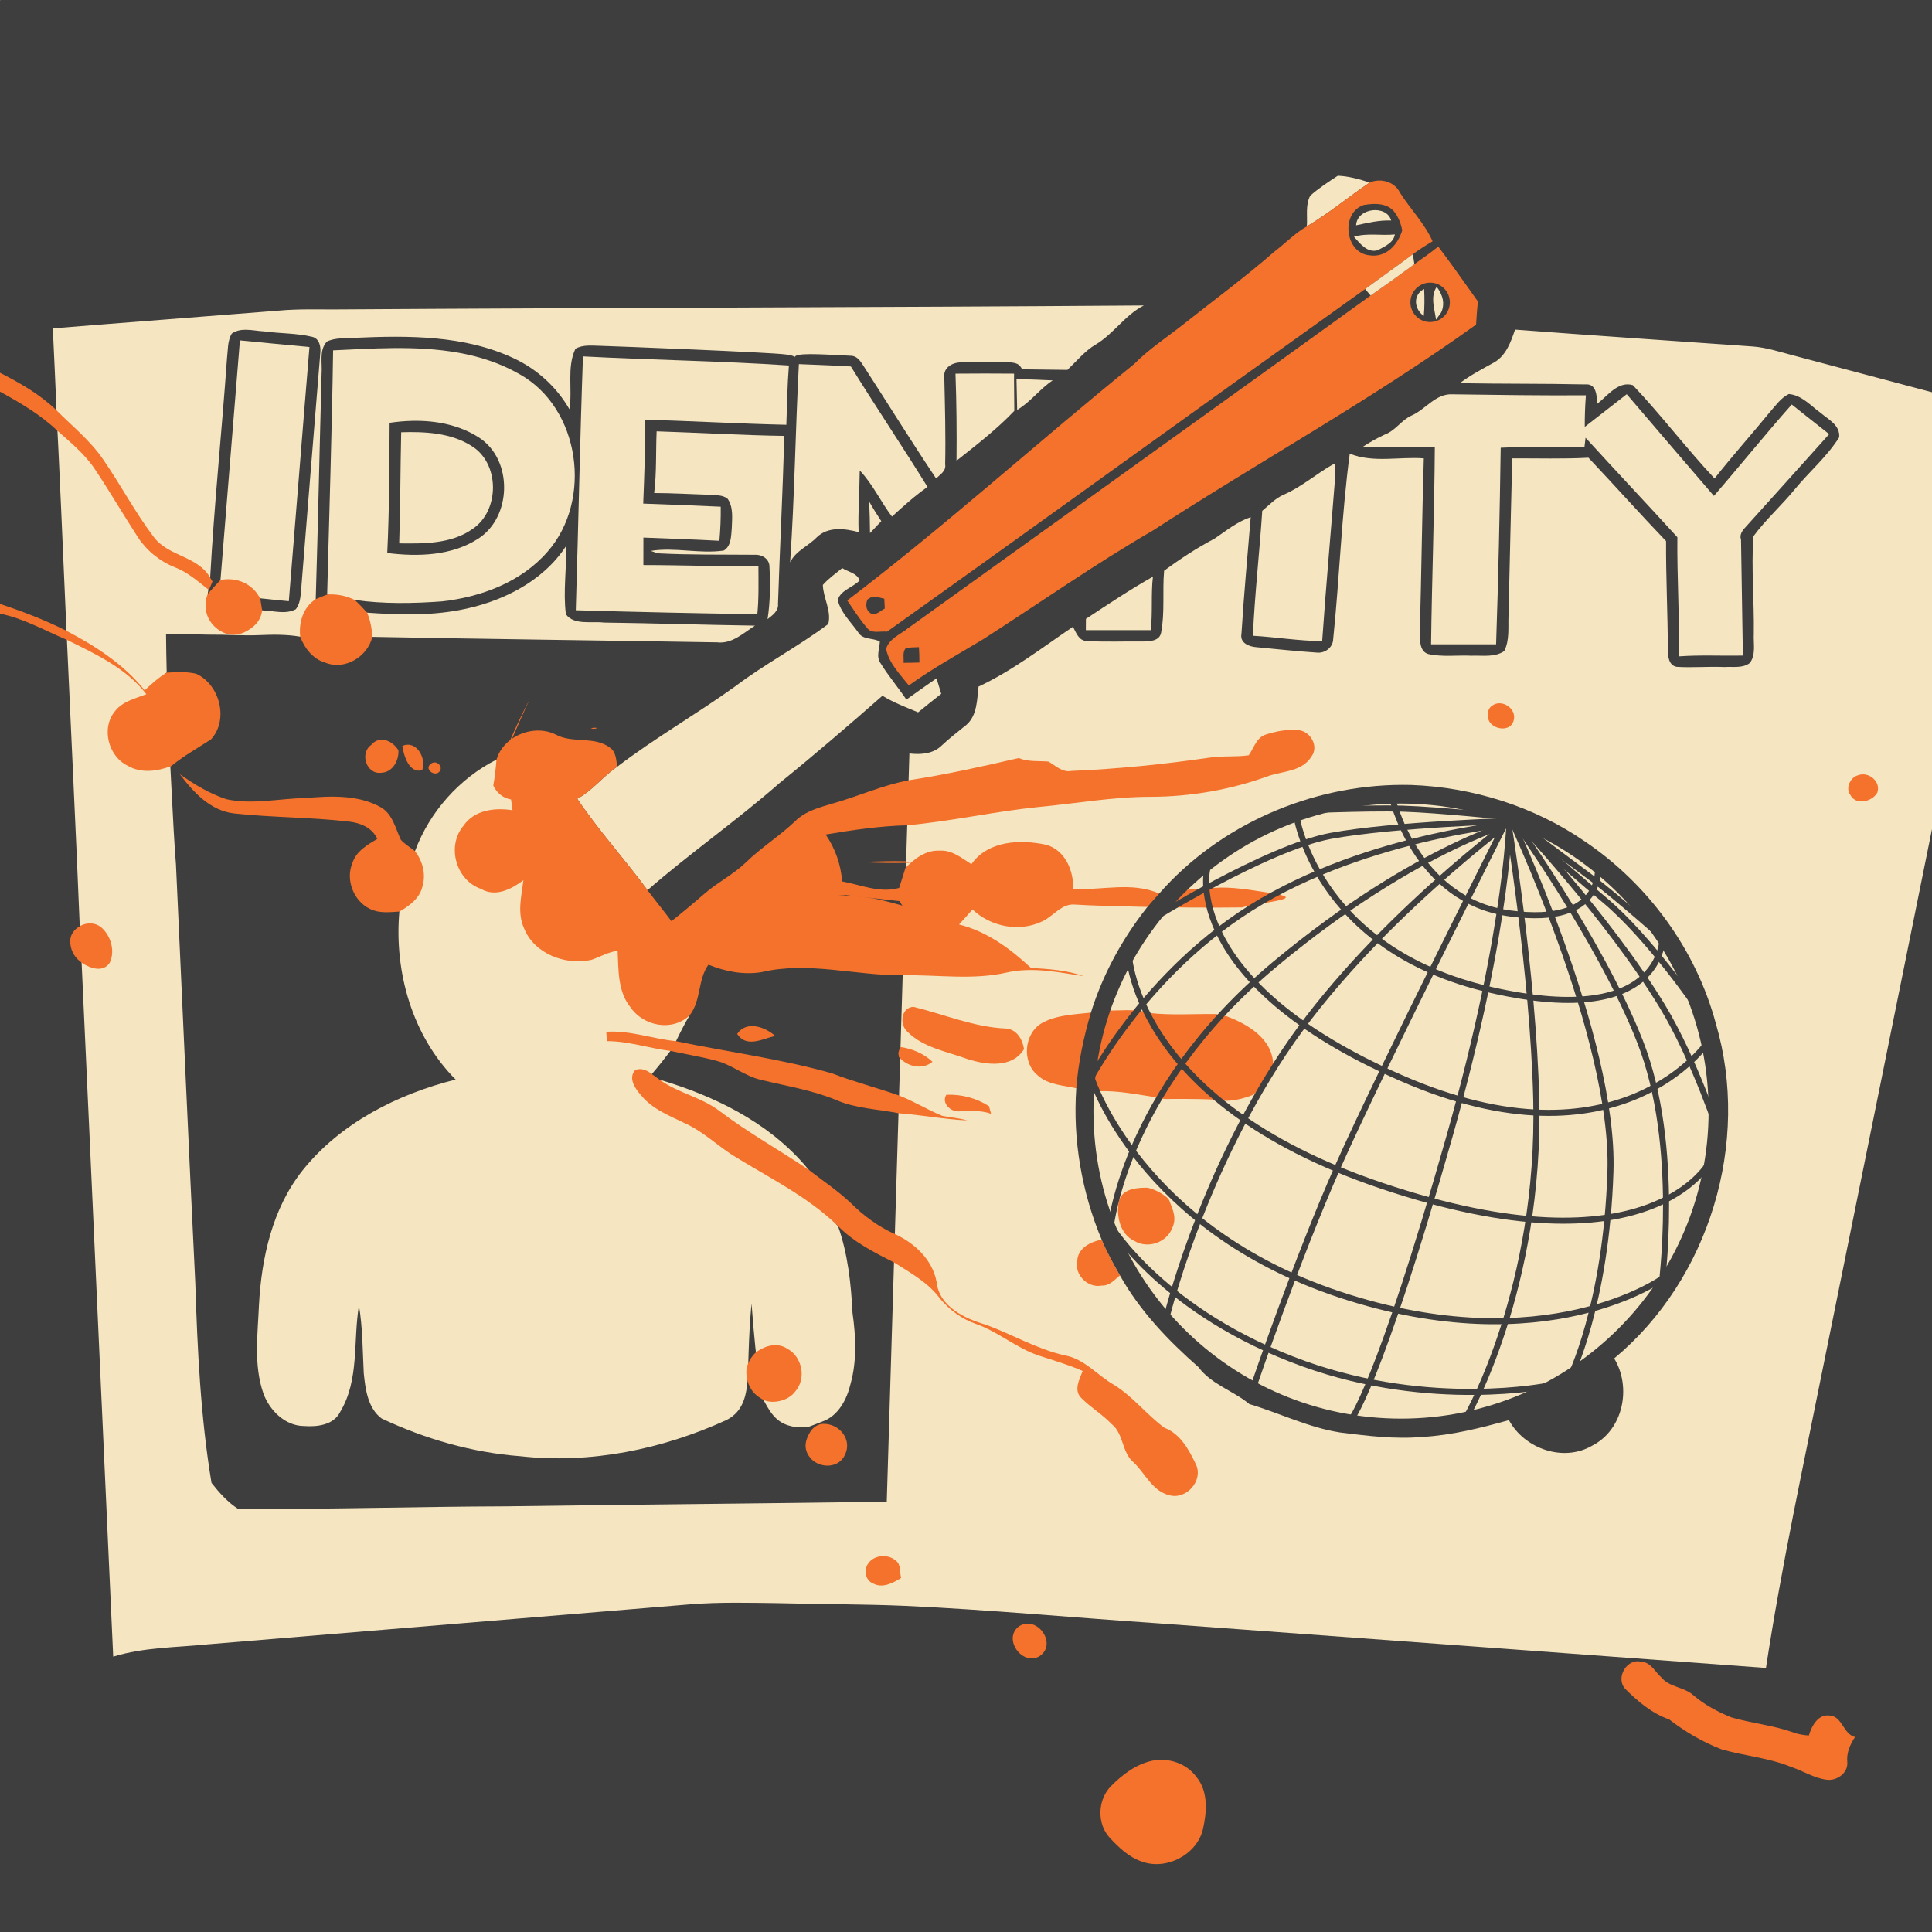 <?xml version="1.0" encoding="UTF-8" standalone="no"?>
<svg
   xmlns:dc="http://purl.org/dc/elements/1.1/"
   xmlns:cc="http://creativecommons.org/ns#"
   xmlns:rdf="http://www.w3.org/1999/02/22-rdf-syntax-ns#"
   xmlns:svg="http://www.w3.org/2000/svg"
   xmlns="http://www.w3.org/2000/svg"
   xmlns:sodipodi="http://sodipodi.sourceforge.net/DTD/sodipodi-0.dtd"
   xmlns:inkscape="http://www.inkscape.org/namespaces/inkscape"
   width="1280"
   height="1280"
   viewBox="0 0 1024 1024"
   version="1.1"
   id="svg2"
   inkscape:version="0.48.1 "
   sodipodi:docname="backstab_disguise_target.svg"
   style="display:inline">
  <defs
     id="defs300" />
  <sodipodi:namedview
     pagecolor="#ffffff"
     bordercolor="#666666"
     borderopacity="1"
     objecttolerance="10"
     gridtolerance="10"
     guidetolerance="10"
     inkscape:pageopacity="0"
     inkscape:pageshadow="2"
     inkscape:window-width="1920"
     inkscape:window-height="1018"
     id="namedview298"
     showgrid="false"
     inkscape:object-paths="false"
     inkscape:snap-page="true"
     fit-margin-top="0"
     fit-margin-left="0"
     fit-margin-right="0"
     fit-margin-bottom="0"
     inkscape:zoom="0.35355339"
     inkscape:cx="411.48353"
     inkscape:cy="320.73565"
     inkscape:window-x="-8"
     inkscape:window-y="-8"
     inkscape:window-maximized="1"
     inkscape:current-layer="layer2"
     inkscape:object-nodes="false"
     inkscape:snap-nodes="true" />
  <g
     inkscape:groupmode="layer"
     id="layer2"
     inkscape:label="Layer"
     style="display:inline"
     transform="translate(0,512)">
    <rect
       style="fill:#3e3e3e;fill-opacity:1;fill-rule:nonzero;stroke:none"
       id="rect4122"
       width="1024"
       height="1024"
       x="0"
       y="-512" />
    <path
       d="m 0,-512 0.14,0 c -0.04,0.08 -0.1,0.22 -0.14,0.3 l 0,-0.3 z"
       id="path4"
       inkscape:connector-curvature="0"
       style="fill:#f5e5c1" />
    <path
       d="m 709.08,-418.86 c 5.68,0.22 11.42,1.82 16.86,3.62 -11.18,7.62 -21.64,16.28 -33.28,23.22 0.4,-5.36 -0.84,-11.42 1.8,-16.26 4.52,-3.98 9.58,-7.3 14.62,-10.58 z"
       id="path8"
       inkscape:connector-curvature="0"
       style="fill:#f5e5c1" />
    <path
       style="fill:#f4722b"
       d="m 730.5,-416.3 c -1.554,0.077 -3.11,0.41 -4.55,1.05 -11.18,7.62 -21.66,16.31 -33.3,23.25 -6.38,3.62 -11.43,9.02 -17.25,13.4 -15.36,13.44 -31.84,25.52 -47.8,38.2 -8.92,7.06 -18.53,13.28 -26.55,21.4 -51.06,41.28 -99.7,85.45 -152,125.25 3.36,4.9 6.54,9.93 10.4,14.45 2.46,3.46 7.16,1.62 10.7,2.1 84.64,-60.3 168.78,-121.26 253.4,-181.6 8.4,-6.18 16.94,-12.19 25.3,-18.45 3.34,-2.48 6.87,-4.73 10.45,-6.85 -4.2,-9.48 -11.76,-17.04 -17.3,-25.8 -2.13,-4.38 -6.839,-6.633 -11.5,-6.4 z m -1.35,12.4 c 3.473,0.077 6.9,0.95 9.35,3.55 2.52,2.94 4.02,6.65 4.7,10.45 -2.26,7.58 -8.57,14.51 -17.15,13.25 -13.3,-0.98 -15.67,-22.83 -3.05,-26.75 1.935,-0.307 4.066,-0.547 6.15,-0.5 z M 462.9,-195.6 c 0.382,-0.036 0.761,-0.024 1.15,0 1.558,0.095 3.17,0.61 4.65,0.95 0.06,1.74 0.15,3.46 0.25,5.2 -2.44,1.14 -4.77,4.12 -7.65,2.4 -2.44,-1.64 -2.5,-4.6 -1.6,-7.1 0.953,-0.915 2.055,-1.341 3.2,-1.45 z"
       id="path10"
       inkscape:connector-curvature="0" />
    <path
       d="m 718.76,-392.58 c 0.52,-9.4 16.28,-11 18.6,-2.54 -6.32,-0.26 -12.48,1.24 -18.6,2.54 z"
       id="path14"
       inkscape:connector-curvature="0"
       style="fill:#f5e5c1" />
    <path
       d="m 717.62,-386.52 c 7,-2.12 14.48,-0.48 21.7,-1.22 -0.76,4.56 -5.5,6.34 -9.06,8.36 -5.58,1.62 -9.38,-3.56 -12.64,-7.14 z"
       id="path16"
       inkscape:connector-curvature="0"
       style="fill:#f5e5c1" />
    <path
       style="fill:#f4722b"
       d="m 762.3,-381.3 c -4.1,3.28 -8.37,6.28 -12.65,9.3 -7.66,5.64 -15.4,11.19 -23.2,16.65 -81.7,58.98 -163.63,117.66 -245.45,176.5 -4,3.22 -9.77,5.41 -11.35,10.75 1.48,7.66 7.39,13.48 12.05,19.4 12.56,-9.04 26.16,-16.5 39.4,-24.5 29.98,-19.24 59.18,-39.79 90,-57.65 56.82,-36.82 116.21,-69.54 171.25,-109.1 0.22,-4.12 0.55,-8.2 0.95,-12.3 -6.96,-9.7 -13.76,-19.55 -21,-29.05 z m -4.3,19.1 c 5.763,0 10.45,4.687 10.45,10.45 0,4.791 -3.249,8.825 -7.65,10.05 -0.015,0.004 -0.035,-0.004 -0.05,0 -0.879,0.24 -1.795,0.4 -2.75,0.4 -5.763,0 -10.45,-4.687 -10.45,-10.45 0,-5.763 4.687,-10.45 10.45,-10.45 z M 487.05,-169 c 0.18,2.7 0.27,5.43 0.25,8.15 -2.82,0.1 -5.62,0.17 -8.4,0.15 0.26,-2.48 -0.63,-5.34 0.95,-7.5 2.28,-0.9 4.8,-0.62 7.2,-0.8 z"
       id="path18"
       inkscape:connector-curvature="0" />
    <path
       d="m 723.56,-358.82 c 8.4,-6.18 16.94,-12.18 25.3,-18.44 0.2,1.32 0.6,3.96 0.8,5.28 -7.66,5.64 -15.4,11.16 -23.2,16.62 -0.72,-0.88 -2.18,-2.6 -2.9,-3.46 z"
       id="path20"
       inkscape:connector-curvature="0"
       style="fill:#f5e5c1" />
    <path
       d="m 754.64,-344.56 c -5.18,-3.58 -5.9,-11.2 0.18,-14.26 0.24,4.74 0.26,9.52 -0.18,14.26 z"
       id="path24"
       inkscape:connector-curvature="0"
       style="fill:#f5e5c1" />
    <path
       d="m 761.12,-342.58 c -0.74,-5.78 -3.18,-12.06 0.36,-17.4 3.06,3.98 4.62,8.9 2.34,13.64 -0.88,1.26 -1.78,2.52 -2.7,3.76 z"
       id="path26"
       inkscape:connector-curvature="0"
       style="fill:#f5e5c1" />
    <path
       style="fill:#f5e5c1"
       d="m 757.812,202.375 c -178.425,1.325 -356.85,1.475 -535.25,2.625 -12.475,0.05 -24.988,-0.375 -37.438,0.75 -50.025,4.025 -100.1,7.737 -150.125,11.812 0.75,18.05 1.837,36.138 2.312,54.188 0.031,0.031 0.063,0.062 0.094,0.094 2.034,39.291 4.155,89.589 5.969,130.844 0.212,4.821 0.487,10.75 0.688,15.25 2.685,60.56 6.377,135.86 8.688,193.688 l 1.438,28.688 c 7.05,152.4 13.787,304.825 20.812,457.25 20.475,-6.275 41.987,-6.037 63.062,-8.188 106.525,-8.8 213.062,-17.7 319.562,-26.5 19.15,-1.5 38.325,-1 57.5,-0.75 28.3,0.75 56.6,0.612 84.875,1.812 55.85,2.575 111.537,7.812 167.312,11.562 134.225,9.875 268.462,19.637 402.688,29.562 10.275,-67.575 24.85,-134.338 38.25,-201.313 23.9,-118.15 47.95,-236.287 71.75,-354.438 l 0,-289.438 c -30.85,-8.175 -61.737,-16.363 -92.562,-24.562 -8.65,-2.275 -17.175,-5.075 -26.125,-5.75 -52.525,-3.7 -105.037,-7.213 -157.562,-11.188 -2.75,8.125 -5.85,16.975 -13.625,21.625 -7.825,4.325 -15.825,8.5 -23,13.875 27.65,0.525 55.35,0.212 83,0.812 7.625,-0.725 7.7,7.362 8.125,12.812 6.875,-5.25 13.762,-15.238 23.562,-12.312 18.825,19.85 35.375,41.862 54.125,61.812 11.9,-15.075 24.725,-29.375 36.875,-44.25 3.775,-4.2 7.125,-9.213 12.375,-11.688 8.6,0.775 14.5,7.787 21.125,12.562 5.15,4.4 12.912,8.1 12.188,16.125 -8.025,12.8 -19.8,22.725 -29.375,34.375 -8.775,10.75 -19.275,20.05 -27.5,31.25 -1.4,21.5 0.637,43.075 0.312,64.625 -0.35,6.375 1.525,13.725 -2.625,19.25 -4.775,3.675 -11.238,2.312 -16.812,2.688 -10.525,-0.45 -21.087,0.525 -31.562,-0.125 -5.5,-0.875 -5.963,-7.263 -5.938,-11.688 -0.1,-23.875 -1.312,-47.775 -1.188,-71.625 -17.425,-18.175 -34.138,-36.95 -51.438,-55.25 -16.825,0.925 -33.675,0.338 -50.5,0.438 -0.875,34.575 -1.613,69.15 -2.438,103.75 -0.375,7.95 0.875,16.587 -2.875,23.938 -6.35,4.325 -14.387,2.763 -21.562,3.062 -9.6,-0.45 -19.325,0.975 -28.75,-1.125 -5.6,-1.675 -5.475,-8.55 -5.625,-13.25 1.125,-38.775 1.462,-77.575 2.688,-116.375 -16.3,-1.225 -33.513,3.175 -49.062,-3.125 -5.475,40.775 -6.75,82.075 -11,123 -0.175,5.425 -5.487,9.363 -10.688,8.812 -13.3,-0.875 -26.538,-2.312 -39.812,-3.562 -5,-0.3 -11.475,-2.688 -10.25,-8.938 1.575,-25.775 4,-51.525 6.125,-77.25 -8.975,3 -16.275,9.05 -24,14.25 -11.7,6.15 -22.75,13.4 -33.375,21.25 -1.225,13.65 0.6,27.562 -2,41.062 -1.025,5.45 -7.412,5.787 -11.812,5.812 -12.4,-0.175 -24.837,0.438 -37.188,-0.312 -5.475,0.025 -7.25,-5.463 -9.375,-9.438 -20.425,13.825 -40.112,29.125 -62.562,39.625 -1.025,8.7 -0.863,19.125 -8.062,25.375 -5.575,4.525 -11.3,8.863 -16.5,13.812 -5.575,5.45 -13.925,6 -21.25,5.125 l -15,495.75 c -84.175,1.175 -168.387,1.887 -252.562,3.062 -59.075,0.175 -118.138,2.037 -177.188,1.688 -6.85,-4.375 -12.6,-10.85 -17.625,-17.25 C 132.85,938.588 130.8,894.05 129.375,849.625 124.85,757.25 120.838,664.812 116.562,572.438 114.888,554.579 111.865,482.796 109.5,446.25 c 0.31,-0.198 0.623,-0.403 0.938,-0.594 -0.175,-8.575 -0.388,-17.144 -0.438,-25.719 9.497,0.208 18.999,0.371 28.5,0.531 11.748,-0.103 22.646,0.769 33.312,0.312 9.049,-0.385 18.108,-0.527 27.062,1.031 l 47.812,0.125 c 76.125,1.475 152.25,2.35 228.375,3.625 9.925,1.2 17.425,-6.138 25.125,-11.062 -33.4,-0.475 -66.781,-1.606 -100.156,-2.031 -8.15,-1.025 -19.669,1.906 -25.094,-5.469 -1.975,-14.95 0.569,-30.169 0.094,-45.219 -15.725,24.025 -43.388,37.394 -70.938,42.469 -20.05,3.725 -40.625,3.081 -60.875,1.656 l -34.094,-3.781 0.062,-5.188 c 1.525,-49.75 2.525,-99.5 3.875,-149.25 0.575,-7.1 -1.788,-15.463 3.438,-21.312 5.65,-2.925 12.45,-1.962 18.625,-2.562 35.35,-1.55 72.525,-1.812 105.25,13.562 15.4,7.175 28.4,19.025 36.875,33.75 2.175,-13.225 -1.9,-27.637 4,-40.062 5,-2.85 10.963,-2.013 16.438,-1.938 10.634,0.294 111.967,4.287 122.561,5.688 3.146,0.416 5.75,0.856 6.127,1.875 0.963,-2.95 14.137,-2.212 37.938,-0.938 3.25,0.3 5.287,2.875 6.938,5.375 16.375,25.25 32.188,50.875 48.938,75.875 2.65,-2.65 6.8,-4.9 6,-9.375 0.425,-19.175 -0.138,-38.388 -0.562,-57.562 -0.85,-6.9 6.025,-10.312 12,-9.938 l 30.379,-0.153 c 6.25,0.375 7.452,1.553 9.184,4.715 l 30,0.375 c 5.575,-5.275 11.812,-12.787 18.562,-16.688 12,-7.05 19.538,-19.65 32.062,-26 z m -595.125,16.094 c 4.125,-0.009 8.416,0.925 12.438,1.094 10.475,1.45 21.238,1.113 31.562,3.562 4.925,1.025 6.05,6.688 5.5,10.938 -4.275,52.75 -8.637,105.537 -12.812,158.312 -0.35,3.925 -0.9,8.025 -3.375,11.25 -6.85,3.675 -14.963,0.925 -22.312,0.75 L 137.625,393.438 139.25,382.75 c 2.625,-48.425 7.725,-96.75 11.125,-145.125 0.7,-5.55 0.237,-11.65 3.188,-16.625 2.811,-1.947 5.917,-2.524 9.125,-2.531 z"
       id="path28"
       inkscape:connector-curvature="0"
       transform="matrix(0.8,0,0,0.8,0,-512)"
       sodipodi:nodetypes="ccccccscccccccccccccccccccccccccccccccccccccccccccccccccccccccccccccccccccccccccccccccccccccccscccccccccccccccccccccccc" />
    <path
       d="m 127.16,-331.58 c 12.28,1.26 24.58,2.3 36.86,3.52 -3.74,44.9 -7.22,89.8 -10.94,134.7 -5.04,-0.4 -36.72,-3.78 -36.72,-3.78 l 0.5,-7.44 c 3.46,-42.32 6.84,-84.66 10.3,-127 z"
       id="path34"
       inkscape:connector-curvature="0"
       style="fill:#f5e5c1"
       sodipodi:nodetypes="cccccc" />
    <path
       style="fill:#f5e5c1"
       d="m 208.15,-327.5 c -10.633,0.098 -21.256,0.725 -31.6,1.2 -0.62,43.14 -2.05,86.26 -3.15,129.4 4.13,0.82 9.96,2.07 14.65,2.9 15.24,2.14 30.81,1.87 46.15,0.75 20.82,-2.3 42.12,-10.27 56.1,-26.45 23.86,-27.26 17.3,-75.84 -14.8,-93.9 -20.556,-11.811 -43.958,-14.115 -67.35,-13.9 z m 10.55,38.55 c 12.358,-0.223 24.905,2.17 35.3,8.95 17.98,11.7 17.38,42.11 -0.6,53.55 -14.1,9.1 -31.99,9.57 -48.15,7.55 1.12,-22.98 1.11,-45.98 1.25,-69 3.995,-0.58 8.081,-0.976 12.2,-1.05 z"
       id="path36"
       inkscape:connector-curvature="0"
       sodipodi:nodetypes="sccccccssccccs" />
    <path
       d="m 308.98,-323.1 c 36.38,1.92 72.86,2.4 109.16,4.82 -0.84,10.46 -1,20.94 -1.36,31.42 -24.94,-0.52 -49.86,-2.04 -74.8,-2.66 0.08,14.82 -0.5,29.62 -1.06,44.44 13.7,0.48 27.4,1.02 41.08,1.64 0.08,6.02 -0.18,12.06 -0.7,18.06 -13.42,-0.72 -26.86,-1.16 -40.28,-1.7 -0.04,4.84 -0.04,9.7 -0.02,14.56 20.32,0 40.64,0.86 60.98,0.52 0.02,8.52 0.26,17.04 -0.58,25.52 -32.08,-0.42 -64.16,-1.16 -96.22,-2.08 1.38,-44.84 2.2,-89.7 3.8,-134.54 z"
       id="path38"
       inkscape:connector-curvature="0"
       style="fill:#f5e5c1" />
    <path
       d="m 418.78,-213.94 c 2.38,-34.96 2.8,-70.06 4.64,-105.06 9.18,0.42 18.38,0.64 27.56,1.24 13.26,21.46 27.36,42.38 40.62,63.84 -6.72,4.7 -12.8,10.2 -18.84,15.72 -6,-7.92 -10.18,-17.22 -17.08,-24.44 -0.1,10.88 -0.98,21.76 -0.6,32.66 -7.38,-1.92 -16.28,-3.08 -22.24,2.82 -4.52,4.64 -11.16,7.14 -14.06,13.22 z"
       id="path40"
       inkscape:connector-curvature="0"
       style="fill:#f5e5c1" />
    <path
       d="m 0,-314.42 c 10.64,5.44 21.18,11.46 29.84,19.8 8.4,8.46 17.86,16 24.66,25.9 9.38,13.48 17,28.16 26.92,41.24 7.7,10.48 23.38,10.04 29.98,21.66 l 1.24,2.02 c -0.48,1.12 -1.44,3.38 -1.9,4.5 -5.62,-4.36 -10.98,-9.24 -17.7,-11.88 -8.06,-3.12 -15.04,-8.72 -19.86,-15.92 -7.64,-11.8 -14.72,-23.96 -22.52,-35.66 -5.34,-8.28 -13.04,-14.54 -20.32,-21 C 21.4,-292.26 10.74,-298.5 0,-304.4 l 0,-10.02 z"
       id="path42"
       inkscape:connector-curvature="0"
       style="fill:#f4722b" />
    <path
       style="fill:#f5e5c1"
       d="m 521.95,-314.025 c -5.175,0.002 -10.345,0.025 -15.525,0.075 0.56,15.36 0.71,30.75 0.55,46.15 10.56,-8.36 21.305,-16.645 30.625,-26.425 l -0.15,-16.625 0.025,-3.1 c -5.18,-0.04 -10.35,-0.077 -15.525,-0.075 z"
       id="path3092"
       inkscape:connector-curvature="0" />
    <path
       style="fill:#f5e5c1"
       d="m 542.575,-310.925 c -1.458,-0.009 -2.351,0.006 -3.809,0.05 l 0.35,16.125 c 7.132,-4.173 11.88,-11.027 18.834,-15.625 -5.115,-0.195 -10.246,-0.518 -15.375,-0.55 z"
       id="path44"
       inkscape:connector-curvature="0"
       sodipodi:nodetypes="ccccc" />
    <path
       d="m 748.22,-291.78 c 7.48,-3.3 12.8,-11.78 21.7,-11.22 23.54,0.32 47.08,0.68 70.64,0.52 -0.44,5.58 -0.64,11.16 -0.6,16.74 7.44,-5.74 14.8,-11.58 22.24,-17.32 15.36,18 30.76,35.98 46.2,53.9 13.9,-16.02 27.18,-32.58 41.26,-48.44 6.6,5.24 13.2,10.5 19.84,15.7 -14.44,16.04 -28.78,32.14 -43.28,48.12 -1.9,2.18 -4.56,4.48 -3.44,7.8 0.36,20.48 0.66,40.94 0.98,61.44 -11.26,0.24 -22.54,-0.38 -33.78,0.42 0.18,-21.04 -1.14,-42.08 -0.94,-63.14 -16.12,-17.68 -32.54,-35.06 -48.66,-52.72 -0.14,1.26 -0.44,3.76 -0.6,5 -14.78,0.14 -29.6,-0.44 -44.38,0.3 -0.5,34.72 -1.26,69.46 -2.44,104.18 -11.5,0 -22.98,0 -34.46,0 0.44,-34.84 1.76,-69.66 1.98,-104.48 -12.84,-0.04 -25.66,-0.06 -38.5,0.02 3.9,-2.58 7.96,-4.9 12.22,-6.82 5.52,-2.1 8.66,-7.66 14.02,-10 z"
       id="path48"
       inkscape:connector-curvature="0"
       style="fill:#f5e5c1" />
    <path
       d="m 212.64,-282.9 c 12.56,-0.36 26.04,0.24 37.02,7.1 15.36,9.06 15.4,34.52 0.68,44.24 -11.2,7.88 -25.64,7.72 -38.76,7.56 0.66,-19.62 0.6,-39.26 1.06,-58.9 z"
       id="path54"
       inkscape:connector-curvature="0"
       style="fill:#f5e5c1" />
    <path
       d="m 348.02,-283.38 c 22.54,0.72 45.06,2.08 67.62,2.42 -0.7,29.68 -2.34,59.34 -3.28,89.02 0.38,3.76 -2.96,6.06 -5.54,8.08 1.46,-9.24 1.48,-18.64 1,-27.96 -0.1,-4.12 -4.18,-6.44 -7.94,-6.14 -17.12,-0.16 -34.26,0.12 -51.38,-0.78 -0.88,-0.32 -2.64,-0.96 -3.54,-1.28 12.7,-2.08 25.86,1.68 38.64,-0.18 4.04,-2.38 3.88,-7.78 4.26,-11.86 0.14,-5.2 0.94,-11.06 -2.2,-15.58 -2.74,-2.24 -6.5,-1.78 -9.78,-2.14 -9.72,-0.28 -19.42,-0.88 -29.16,-0.9 1.34,-10.82 0.84,-21.8 1.3,-32.7 z"
       id="path56"
       inkscape:connector-curvature="0"
       style="fill:#f5e5c1" />
    <path
       d="m 680.3,-249.78 c 9.76,-4.18 17.72,-11.42 26.98,-16.52 0.34,1.92 0.5,3.82 0.5,5.76 -2.3,29.44 -4.96,58.86 -7,88.32 -12.28,-0.04 -24.46,-2.12 -36.72,-2.82 0.98,-22.12 3.52,-44.14 4.96,-66.22 3.62,-3 6.9,-6.6 11.28,-8.52 z"
       id="path58"
       inkscape:connector-curvature="0"
       style="fill:#f5e5c1" />
    <path
       d="m 460.58,-246.34 c 2.04,3.6 4.24,7.1 6.52,10.56 -2,2.1 -4,4.2 -5.98,6.32 -0.06,-5.64 -0.12,-11.26 -0.54,-16.88 z"
       id="path60"
       inkscape:connector-curvature="0"
       style="fill:#f5e5c1" />
    <path
       d="m 436.12,-201.98 c 3.02,-3.42 6.78,-6.04 10.28,-8.92 3.08,2.02 7.94,2.66 9.22,6.54 -3.52,3.7 -10.1,5.16 -11.6,10.34 1.56,6.7 7.04,11.74 10.9,17.26 2.5,4.06 7.84,2.68 11.4,4.82 -0.12,3.84 -2.1,8.06 0.44,11.52 4.12,6.7 9.26,12.7 13.64,19.22 5.32,-3.76 10.6,-7.6 15.98,-11.28 0.84,2.74 1.66,5.48 2.5,8.22 -4.12,3.24 -8.22,6.5 -12.26,9.82 -6.42,-2.68 -12.96,-5.14 -18.9,-8.8 -17.96,15.74 -36.04,31.3 -54.6,46.32 -22.58,19.8 -47.28,37.02 -69.94,56.72 -12.08,-16.38 -25.84,-31.52 -37.24,-48.42 8.08,-4.38 13.66,-11.92 21.22,-17.02 20.06,-15.3 42.04,-27.86 62.52,-42.58 15.8,-11.94 33.44,-21.14 49.3,-33.02 1.86,-6.82 -2.64,-13.8 -2.86,-20.74 z"
       id="path64"
       inkscape:connector-curvature="0"
       style="fill:#f5e5c1" />
    <path
       d="m 110.1,-197.24 c 2.18,-2.52 4.48,-4.92 6.76,-7.34 8.62,-1.76 17.16,2.02 21.1,9.94 0.26,1.54 0.74,4.6 0.98,6.12 -0.7,5.68 -4.321,9.109 -9.225,11.544 -2.836,1.409 -6.93,1.877 -9.855,0.836 -8.471,-3.015 -13.3,-11.92 -9.76,-21.1 z"
       id="path66"
       inkscape:connector-curvature="0"
       style="fill:#f4722b"
       sodipodi:nodetypes="ccccssc" />
    <path
       d="m 575.56,-184 c 11.68,-7.66 23.26,-15.48 35.5,-22.34 -1.08,9.42 -0.06,18.92 -1.14,28.34 -11.46,0 -22.94,0 -34.4,0 0.02,-1.5 0.04,-4.5 0.04,-6 z"
       id="path68"
       inkscape:connector-curvature="0"
       style="fill:#f5e5c1" />
    <path
       d="m 167.34,-194.44 c 1.98,-0.88 4.02,-1.68 6.08,-2.44 5.08,-0.38 10.1,0.62 14.64,2.9 2.3,2.1 4.44,4.36 6.52,6.7 1.72,4.08 2.52,8.44 2.76,12.84 -2.5,10.58 -14.66,17.86 -24.96,13.64 -6.54,-1.9 -10.96,-7.62 -13.28,-13.76 -0.8,-7.58 1.54,-15.56 8.24,-19.88 z"
       id="path70"
       inkscape:connector-curvature="0"
       style="fill:#f4722b" />
    <path
       d="m 0,-191.9 c 12.04,4 23.92,8.5 35.24,14.26 15.42,8.08 30.46,17.8 41.44,31.54 3.62,-3.42 7.38,-6.78 11.66,-9.38 5.26,-0.28 10.64,-0.68 15.8,0.66 12.44,5.86 17.2,24.38 7.66,34.74 -7.08,4.58 -14.46,8.74 -21.04,14.1 -7.3,2.82 -15.86,4 -22.94,-0.08 -10.44,-4.94 -14.38,-20.1 -6.8,-29.08 4.02,-5.18 10.78,-6.64 16.56,-8.92 C 66.98,-157.8 50.7,-165.32 35.52,-172.84 23.82,-177.74 12.5,-184.28 0,-186.76 l 0,-5.14 z"
       id="path74"
       inkscape:connector-curvature="0"
       style="fill:#f4722b" />
    <path
       d="m 790.72,-137.86 c 5.08,-4.08 13.5,1.48 11.52,7.86 -1.72,6.34 -11.62,4.72 -13.36,-0.7 -0.68,-2.38 -0.44,-5.7 1.84,-7.16 z"
       id="path80"
       inkscape:connector-curvature="0"
       style="fill:#f4722b" />
    <path
       d="m 196.78,-117.2 c 4.48,-5.32 11.3,-2.16 14.4,2.86 0.3,5.5 -3.1,11.76 -9.18,11.92 -7.8,0.98 -11.52,-10.4 -5.22,-14.78 z"
       id="path84"
       inkscape:connector-curvature="0"
       style="fill:#f4722b" />
    <path
       d="m 213.24,-116.62 c 7.54,-3.36 12.9,6.66 10.52,12.86 -6.92,1.78 -9.7,-7.56 -10.52,-12.86 z"
       id="path86"
       inkscape:connector-curvature="0"
       style="fill:#f4722b" />
    <path
       d="m 228.3,-107.08 c 2.7,-2.52 7.06,1.3 4.54,4.14 -2.5,2.8 -8.2,-1.52 -4.54,-4.14 z"
       id="path88"
       inkscape:connector-curvature="0"
       style="fill:#f4722b" />
    <path
       style="fill:#f5e5c1"
       d="m 328.938,503.25 c -24.775,12.6 -44.323,34.678 -54,60.656 -4.551,12.218 -7.644,24.536 -10.344,40.031 -3.525,40 8.556,82.431 37.281,111.281 -38.55,9.675 -76.237,28.744 -101.438,60.219 -20.025,25.25 -27.225,57.944 -28.875,89.469 -0.825,19.35 -3.569,39.462 2.906,58.188 4.075,11.275 14.406,21.663 27.031,21.688 8.675,0.625 19.55,-0.619 23.875,-9.344 12.825,-21.25 8.488,-47.05 12.438,-70.5 2.5,14.8 2.413,29.863 3.188,44.812 1.075,10.625 2.65,23.238 11.875,30.062 28.825,13.575 60.025,22.569 91.875,24.969 46.55,5.225 93.888,-4.569 136.312,-23.844 9.025,-4.5 12.92,-12.25 14.031,-24.656 0.978,-10.913 0.537,-28.813 2.816,-52.629 3.311,44.529 6.688,61.584 8.559,65.036 2.288,4.219 4.798,8.554 8.469,11.688 5.583,4.766 13.556,5.987 20.781,4.938 3.075,-1.075 6.075,-2.325 9.125,-3.5 10.625,-3.75 16.294,-14.775 18.719,-25.125 4.2,-15.275 3.45,-31.319 1.25,-46.844 -0.975,-19.425 -3.094,-39.106 -9.594,-57.531 -0.361,-0.352 -0.729,-0.683 -1.094,-1.031 C 546.807,794.882 541.938,784.462 535.75,775 c -0.973,-1.194 -1.961,-2.376 -2.969,-3.531 -0.01,-0.011 -0.022,-0.02 -0.031,-0.031 l -0.031,-0.031 c -24.849,-28.454 -59.965,-45.483 -95.688,-56.094 0.042,0.031 0.083,0.063 0.125,0.094 -3.219,-0.64 -11.094,-1.969 -11.094,-1.969 0,0 1.898,0.308 5.75,-1.875 0.011,0.009 0.02,0.022 0.031,0.031 4.275,-4.975 8.363,-10.094 12.312,-15.344 l 3.719,-6.438 c 2.85,-5.85 5.725,-11.7 9.125,-17.25 C 406.302,605.64 355.102,532.823 328.938,503.25 z"
       id="path90"
       inkscape:connector-curvature="0"
       sodipodi:nodetypes="csccccccccccccscsscccccccccccccccccccc"
       transform="matrix(0.8,0,0,0.8,0,-512)" />
    <path
       style="fill:#f4722b"
       d="m 351.188,462.844 c -4.463,8.272 -9.321,18.594 -13.125,27.406 -4.254,3.267 -7.563,7.705 -9.125,13 -0.475,5.75 -1.075,11.488 -2.125,17.188 2.3,4.9 6.381,8.3 11.781,9.25 0.325,2.375 0.644,4.725 0.969,7.125 -11.7,-1.875 -25.331,-0.237 -32.531,10.312 -11.3,13.5 -4.963,36.087 11.688,41.812 9.65,5.65 20.113,0.15 28.062,-5.75 -1.325,10.5 -4.237,21.775 0.438,31.875 6.775,16.95 27.419,24.631 44.469,20.906 5.875,-1.95 11.25,-5.3 17.5,-6 0.625,12.7 0.019,26.812 8.469,37.312 8.6,12.675 27.944,16.381 39.344,5.281 7.625,-9.8 5.169,-23.387 12.344,-33.438 11.05,4.5 23.344,6.912 35.219,4.938 30.875,-7.325 62.319,2.344 93.469,2.094 23,-0.475 46.281,3.356 69.031,-1.844 17,-3.825 34.181,-0.163 51.031,2.438 -11.225,-3.9 -23.225,-4.881 -35,-5.406 -13.675,-12.775 -29.262,-24.244 -47.688,-28.844 2.975,-3.3 5.931,-6.612 8.906,-9.938 12.175,11.525 30.969,15.175 46.219,7.875 7.45,-3.45 12.831,-12.1 21.906,-11.125 9.432,0.617 25.609,1.071 42.469,1.438 20.457,0.555 49.049,0.667 67.781,0.438 15.451,-3.926 46.001,-5.656 17.375,-9.812 -11.65,-1.75 -23.7,-3.956 -35.5,-3.156 L 789.125,589.25 c -4.408,0.301 -12.753,2.201 -20.125,4.562 -1.062,-0.58 -1.508,-1.177 -0.969,-1.781 -18.125,-8.1 -38.038,-1.938 -57.062,-3.188 0.4,-12.025 -5.244,-25.394 -17.594,-29.094 -17.1,-3.775 -38.763,-2.962 -49.812,12.812 -6.425,-4.1 -12.906,-9.544 -21.031,-8.969 -9.1,-0.525 -16.656,5.338 -22.656,11.438 -1.325,4.45 -2.763,8.85 -4.188,13.25 -12.85,3.625 -25.256,-2.062 -37.781,-4.312 -0.75,-11.2 -4.55,-21.788 -10.875,-31.062 17.825,-3.025 35.806,-5.65 53.906,-6.125 29.025,-2.6 57.531,-9.113 86.531,-12.062 25.05,-2.3 49.894,-6.862 75.094,-6.812 26.825,-0.075 53.7,-4.856 78.875,-14.156 9.475,-2.85 21.462,-2.975 27.312,-12.375 5.35,-6.825 -0.55,-17.031 -8.625,-17.656 -0.912,-0.075 -1.836,-0.107 -2.75,-0.125 -0.8,-0.016 -1.608,-0.025 -2.406,0 -5.589,0.175 -11.123,1.34 -16.406,3.062 -6.175,2.025 -7.85,8.944 -11.25,13.719 -8.65,1.275 -17.506,0.219 -26.156,1.594 -30.25,4.425 -60.725,7.481 -91.25,8.781 -6.1,1.175 -10.475,-3.413 -15.25,-6.188 -6.6,-0.575 -13.444,0.306 -19.719,-2.344 -24.075,5.575 -48.2,10.963 -72.625,14.688 -17.2,3.15 -33.156,10.494 -49.906,15.219 -9.075,2.725 -18.819,5.062 -25.719,12.062 -10.325,9.775 -22.488,17.394 -32.688,27.344 -8.225,7.9 -18.613,13.025 -27.188,20.5 -7.175,6.25 -14.519,12.356 -21.969,18.281 -5.175,-6.95 -10.65,-13.637 -15.875,-20.562 -15.1,-20.475 -32.281,-39.406 -46.531,-60.531 10.1,-5.475 17.05,-14.906 26.5,-21.281 -0.75,-4.325 -0.656,-9.45 -4.531,-12.375 -10.4,-8.15 -24.794,-2.831 -35.969,-8.781 -9.214,-4.718 -20.78,-3.182 -29.188,2.625 3.602,-8.406 7.888,-18.086 11.938,-26.562 z m 209.219,130.188 11.875,1.344 24.094,2.688 c -0.356,0.083 0.865,2.312 1.562,2.938 0,0 -13.188,-3.805 -19.875,-4.875 -2.081,-0.29 -4.007,-0.544 -5.781,-0.75 -12.423,-1.444 -17.5,-1 -17.5,-1 l 5.625,-0.344 z"
       id="path82"
       inkscape:connector-curvature="0"
       transform="matrix(0.8,0,0,0.8,0,-512)" />
    <path
       d="m 95.28,-101.7 c 7.62,5.46 15.86,10.4 24.8,13.32 13.82,2.96 27.92,-0.4 41.84,-0.66 13.44,-1.08 28,-1.88 40.12,5.02 6.18,3.72 7.58,11.16 10.46,17.2 2.18,2.3 4.94,3.98 7.44,5.94 4.12,5.24 5.94,12.38 3.92,18.86 -1.46,6.22 -6.96,10.18 -12.18,13.18 -5.22,0.32 -10.82,1.02 -15.66,-1.46 -8.66,-4.16 -13.02,-15.52 -9.2,-24.38 2,-6.2 7.92,-9.56 13.16,-12.7 -2.78,-6.02 -8.94,-8.46 -15.14,-9.18 -20.22,-2.32 -40.66,-2.12 -60.9,-4.32 -12.5,-1.48 -21.54,-11.28 -28.66,-20.82 z"
       id="path92"
       inkscape:connector-curvature="0"
       style="fill:#f4722b" />
    <path
       d="m 984.7,-101.06 c 5.56,-2.26 12.38,3.24 10.32,9.16 -2.7,4.9 -11.54,6.96 -14.34,1.14 -2.68,-3.52 0.08,-9.24 4.02,-10.3 z"
       id="path94"
       inkscape:connector-curvature="0"
       style="fill:#f4722b" />
    <path
       d="M 42.786,-21.376 C 46.305,-23.229 50.86,-23.08 54.1,-20.08 c 4.78,4.44 6.94,12.28 4.08,18.3 -3.38,5.34 -10.255,3.095 -14.44,0.32 -3.774,-2.502 -6.06,-6.039 -6.48,-10.52 -0.42,-4.481 2.007,-7.544 5.526,-9.396 z"
       id="path170"
       inkscape:connector-curvature="0"
       style="fill:#f4722b"
       sodipodi:nodetypes="zccszz" />
    <path
       d="m 481.04,34.92 c -4.46,-3.76 -3.54,-13 3.12,-13.28 16.32,4 32.18,10.82 49.18,11.5 5.66,0.54 8.62,5.8 9.42,10.9 -6.32,10.32 -20.14,8.4 -29.98,5.28 -10.82,-4.02 -23.3,-5.94 -31.74,-14.4 z"
       id="path196"
       inkscape:connector-curvature="0"
       style="fill:#f4722b" />
    <path
       style="fill:#f4722b"
       d="m 597.2,23.4 c -0.553,0.006 -1.068,0.028 -1.65,0.05 -2.216,0.049 -4.439,0.086 -6.65,0.15 l -10.7,1.1 c -8.72,1 -18.04,1.16 -25.9,5.5 -9.64,5.5 -10.85,20.88 -2.25,27.8 5.5,5.04 13.48,5.2 20.4,6.8 L 582.4,66.35 c 10.32,-0.38 20.46,1.76 30.6,3.3 1.605,0.461 3.272,0.759 4.95,0.85 1.858,-0.038 15.161,-0.22 25.55,0.3 3.066,0.31 4.691,0.372 6.55,0.65 l 1.75,-0.1 c 4.2,-0.36 8.28,-1.42 12.2,-3 5.333,-4.045 7.33,-10.62 10.85,-16 -0.34,-13.82 -13.49,-21.56 -24.95,-25.8 l -5.55,-1.1 c -11.69,-0.139 -23.468,0.765 -35.1,-0.55 -2.99,-1.015 -6.933,-1.566 -12.05,-1.5 z"
       id="path198"
       inkscape:connector-curvature="0"
       sodipodi:nodetypes="ccccccccccccccccccc" />
    <path
       d="m 390.7,36 c 4.92,-7.28 14.86,-3.72 20.14,1.04 -6.68,1.58 -15.22,6.5 -20.14,-1.04 z"
       id="path208"
       inkscape:connector-curvature="0"
       style="fill:#f4722b" />
    <path
       d="m 321.34,34.86 c 12.58,-0.86 24.56,3.76 36.96,4.98 27.58,5.74 55.64,9.34 82.76,17.08 11.62,4.5 23.7,7.56 35.44,11.72 7.92,3.06 15.14,7.62 23,10.8 4.36,0.86 8.86,1.14 13.16,2.4 -12.16,-0.56 -24.18,-2.9 -36.32,-3.8 -11.12,-2.22 -22.76,-2.46 -33.26,-7.06 -12.68,-5.22 -26.28,-7.36 -39.52,-10.6 -8.56,-1.86 -15.38,-7.9 -23.8,-10.14 -8.04,-2.16 -16.3,-3.48 -24.44,-5.24 -11.28,-1.38 -22.2,-5.2 -33.64,-5.18 -0.08,-1.24 -0.26,-3.72 -0.34,-4.96 z"
       id="path210"
       inkscape:connector-curvature="0"
       style="fill:#f4722b" />
    <path
       d="m 476.14,46.08 c 0.22,-0.8 0.68,-2.4 0.9,-3.18 6.4,0.92 12.44,3.4 17.2,7.86 -5.52,4.54 -13.38,2.56 -17.8,-2.5 l -0.3,-2.18 z"
       id="path214"
       inkscape:connector-curvature="0"
       style="fill:#f4722b" />
    <path
       d="m 336.66,55.16 c 3.2,-1.36 6.32,0.12 8.82,2.12 1.38,1 2.76,1.98 4.14,2.98 9.68,7.06 21.98,9.2 31.58,16.48 15.1,11.46 31.7,20.68 47.4,31.26 7.38,5.74 15.22,10.94 22.06,17.36 6.9,6.88 14.78,12.78 23.74,16.76 10.5,4.82 19.82,13.58 22.02,25.34 1.32,13.14 15.06,19.5 26.32,22.74 13.88,5.14 26.82,12.8 41.38,16.14 10.5,1.76 17.32,10.48 26.14,15.56 10.14,6.18 17.42,15.88 26.88,22.84 8.58,3.28 13.02,11.68 16.76,19.48 3.96,8.48 -5,18.66 -13.92,16.34 -9.18,-2.1 -12.92,-11.6 -19.2,-17.52 -6.32,-5.3 -5.1,-15.04 -11.54,-20.2 -4.96,-5.22 -11.28,-8.9 -16.3,-14.04 -3.96,-4.18 -0.74,-9.72 0.9,-14.14 -7.4,-3.28 -15.18,-5.54 -22.84,-8.04 -12.14,-3.92 -21.86,-12.78 -33.86,-16.96 -7.34,-2.54 -13.82,-7.32 -18.8,-13.24 -6.2,-8.52 -15.66,-13.72 -24.4,-19.24 -10.58,-5.34 -21.34,-10.78 -29.76,-19.32 -16.3,-15.92 -37.12,-25.88 -56.26,-37.82 -8.08,-5.3 -15.22,-12.1 -24.04,-16.28 -8.6,-4.24 -18.12,-7.72 -24.3,-15.48 -3.06,-3.42 -6.7,-8.92 -2.92,-13.12 z"
       id="path220"
       inkscape:connector-curvature="0"
       style="fill:#f4722b" />
    <path
       d="m 501.56,68.26 c 8.02,-0.38 15.84,1.74 22.62,6.02 0.28,1.02 0.82,3.04 1.1,4.06 -5.56,-2.04 -11.4,-1.44 -17.16,-1.3 -4.36,0.22 -9.26,-4.44 -6.56,-8.78 z"
       id="path232"
       inkscape:connector-curvature="0"
       style="fill:#f4722b" />
    <path
       d="m 607.53,117.493 c 3.233,0.002 11.226,4.245 12.255,6.899 2.009,5.182 4.035,9.347 1.395,14.747 -2.98,7.42 -12.787,10.878 -19.867,6.618 -7.56,-3.56 -9.403,-12.51 -8.553,-19.678 0.855,-7.207 7.732,-8.591 14.77,-8.587 z"
       id="path254"
       inkscape:connector-curvature="0"
       style="fill:#f4722b"
       sodipodi:nodetypes="ssccss" />
    <path
       d="m 570.98,155.92 c 0.56,-6.56 7.18,-9.82 12.92,-10.88 2.74,6.56 6.14,12.82 9.68,18.98 -2.86,2.32 -5.6,5.6 -9.66,5.36 -7.56,1.52 -14.72,-6 -12.94,-13.46 z"
       id="path266"
       inkscape:connector-curvature="0"
       style="fill:#f4722b" />
    <path
       d="M 401.323,204.265 C 405.856,201.134 412.2,199.48 417.18,202.8 c 8,4.16 10.34,15.82 4.36,22.64 -3.7,5.28 -12.838,7.12 -17.722,4.083 -2.37,-1.474 -5.143,-3.272 -6.983,-7.728 -1.331,-3.223 -1.603,-7.284 -0.836,-9.732 0.889,-2.836 3.066,-6.239 5.323,-7.797 z"
       id="path280"
       inkscape:connector-curvature="0"
       style="fill:#f4722b"
       sodipodi:nodetypes="sccssss" />
    <path
       d="m 429.489,246.828 c 1.368,-2.218 4.045,-4.068 6.658,-4.157 C 445.011,242.368 452.02,251.26 447.7,259.34 c -3.58,7.66 -15.04,6.88 -19.12,0.14 -2.691,-4.219 -1.714,-8.398 0.909,-12.652 z"
       id="path288"
       inkscape:connector-curvature="0"
       style="fill:#f4722b"
       sodipodi:nodetypes="ssccs" />
    <path
       d="m 460.26,316.56 c 3.14,-4.54 10.54,-4.98 14.54,-1.4 2.88,2.08 1.98,6.16 2.8,9.2 -4.38,2.7 -9.9,5.68 -14.96,2.84 -4.08,-1.62 -4.96,-7.38 -2.38,-10.64 z"
       id="path290"
       inkscape:connector-curvature="0"
       style="fill:#f4722b" />
    <path
       d="m 540.28,349.84 c 9.54,-5.76 20.12,9.36 10.92,15.82 -9.18,5.92 -20.18,-9.26 -10.92,-15.82 z"
       id="path292"
       inkscape:connector-curvature="0"
       style="fill:#f4722b" />
    <path
       d="m 861.18,382.9 c -4.94,-5.82 1.18,-16.16 8.76,-14.12 5.1,0.18 7.3,5.44 10.74,8.42 4.36,5.18 12,4.88 16.9,9.36 5.92,5.08 12.9,8.76 20.1,11.7 10.7,3.1 21.96,4.14 32.5,7.86 2.72,1.06 5.62,1.52 8.54,1.74 1.52,-5.08 4.94,-11.58 11.3,-10.56 6.56,0.64 6.9,9.76 13.18,11.36 -2.66,4.04 -4.6,8.44 -4.08,13.4 0.42,5.76 -5.68,10.04 -11.08,9.22 -6.54,-0.86 -12.22,-4.58 -18.4,-6.64 -11.86,-4.94 -24.82,-5.92 -37.1,-9.42 -10.02,-3.86 -19.34,-9.32 -27.8,-15.86 -9.22,-3.26 -16.78,-9.62 -23.56,-16.46 z"
       id="path294"
       inkscape:connector-curvature="0"
       style="fill:#f4722b" />
    <path
       d="m 610.72,421.22 c 8.64,-1.72 18.1,1.34 23.38,8.56 6.4,7.7 5.56,18.62 3.48,27.76 -3.26,13.66 -19.64,21.98 -32.64,17.04 -6.74,-2.34 -12.02,-7.44 -16.78,-12.54 -6.86,-7.44 -6.42,-20.04 0.58,-27.24 6.06,-6.16 13.38,-11.74 21.98,-13.58 z"
       id="path296"
       inkscape:connector-curvature="0"
       style="fill:#f4722b" />
    <path
       style="fill:none;stroke:#3e3e3e;stroke-width:3.2;stroke-linecap:round;stroke-miterlimit:4;stroke-opacity:1;stroke-dasharray:none;stroke-dashoffset:0"
       d="m 799.815,-79.613 c 0,0 -68.852,136.616 -90.757,186.069 -21.905,49.452 -44.055,114.759 -44.055,114.759"
       id="path3281"
       inkscape:connector-curvature="0"
       sodipodi:nodetypes="czc" />
    <path
       style="fill:none;stroke:#3e3e3e;stroke-width:3.2;stroke-linecap:round;stroke-miterlimit:4;stroke-opacity:1;stroke-dasharray:none;stroke-dashoffset:0"
       d="m 588.721,137.66 c 0,0 27.919,46.458 102.598,73.247 67.392,24.176 129.044,11.537 129.044,11.537"
       id="path3283"
       inkscape:connector-curvature="0"
       sodipodi:nodetypes="csc" />
    <path
       style="fill:none;stroke:#3e3e3e;stroke-width:3.2;stroke-linecap:round;stroke-miterlimit:4;stroke-opacity:1;stroke-dasharray:none;stroke-dashoffset:0"
       d="m 579.003,60.459 c 0,0 25.758,78.744 130.969,113.657 109.282,36.264 171.17,-8.523 171.17,-8.523"
       id="path3285"
       inkscape:connector-curvature="0"
       sodipodi:nodetypes="csc" />
    <path
       style="fill:none;stroke:#3e3e3e;stroke-width:3.2;stroke-linecap:round;stroke-miterlimit:4;stroke-opacity:1;stroke-dasharray:none;stroke-dashoffset:0"
       d="m 598.097,-8.529 c 0,0 0.197,79.749 133.936,124.907 143.086,48.314 174.212,-12.668 174.212,-12.668"
       id="path3287"
       inkscape:connector-curvature="0"
       sodipodi:nodetypes="csc" />
    <path
       style="fill:none;stroke:#3e3e3e;stroke-width:3.2;stroke-linecap:round;stroke-miterlimit:4;stroke-opacity:1;stroke-dasharray:none;stroke-dashoffset:0"
       d="m 639.739,-50.747 c 0,0 -13.6,58.983 102.676,110.006 C 858.691,110.282 905.391,40.057 905.391,40.057"
       id="path3289"
       inkscape:connector-curvature="0"
       sodipodi:nodetypes="czc" />
    <path
       style="fill:none;stroke:#3e3e3e;stroke-width:3.2;stroke-linecap:round;stroke-miterlimit:4;stroke-opacity:1;stroke-dasharray:none;stroke-dashoffset:0"
       d="m 686.757,-81.309 c 0,0 9.242,72.542 103.695,94.035 94.453,21.493 90.842,-29.973 90.842,-29.973"
       id="path3291"
       inkscape:connector-curvature="0"
       sodipodi:nodetypes="czc" />
    <path
       style="fill:none;stroke:#3e3e3e;stroke-width:3.2;stroke-linecap:round;stroke-miterlimit:4;stroke-opacity:1;stroke-dasharray:none;stroke-dashoffset:0"
       d="m 737.595,-90.124 c 0,0 12.321,55.535 62.742,62.266 50.421,6.73 46.504,-24.221 46.504,-24.221"
       id="path3293"
       inkscape:connector-curvature="0"
       sodipodi:nodetypes="czc" />
    <path
       style="fill:none;stroke:#3e3e3e;stroke-width:3.2;stroke-linecap:round;stroke-miterlimit:4;stroke-opacity:1;stroke-dasharray:none;stroke-dashoffset:0"
       d="m 799.618,-79.115 c 0,0 26.977,24.084 50.829,44.164 23.852,20.081 49.067,57.082 49.067,57.082"
       id="path3295"
       inkscape:connector-curvature="0"
       sodipodi:nodetypes="czc" />
    <path
       style="fill:none;stroke:#3e3e3e;stroke-width:3.2;stroke-linecap:round;stroke-miterlimit:4;stroke-opacity:1;stroke-dasharray:none;stroke-dashoffset:0"
       d="m 883.498,-12.985 c 0,0 -27.632,-24.554 -40.76,-34.256 -13.128,-9.702 -40.834,-30.522 -40.834,-30.522"
       id="path3299"
       inkscape:connector-curvature="0"
       sodipodi:nodetypes="csc" />
    <path
       style="fill:none;stroke:#3e3e3e;stroke-width:3.2;stroke-linecap:round;stroke-miterlimit:4;stroke-opacity:1;stroke-dasharray:none;stroke-dashoffset:0"
       d="m 800.188,-80.133 c 0,0 47.417,65.185 69.041,120.101 21.887,55.582 11.206,131.394 11.206,131.394"
       id="path4071"
       inkscape:connector-curvature="0"
       sodipodi:nodetypes="csc" />
    <path
       style="fill:none;stroke:#3e3e3e;stroke-width:3.2;stroke-linecap:round;stroke-miterlimit:4;stroke-opacity:1;stroke-dasharray:none;stroke-dashoffset:0"
       d="m 799.6,-80.427 c 0,0 56.225,118.011 53.972,189.272 -2.253,71.262 -21.647,109.586 -21.647,109.586"
       id="path4073"
       inkscape:connector-curvature="0"
       sodipodi:nodetypes="czc" />
    <path
       style="fill:none;stroke:#3e3e3e;stroke-width:3.2;stroke-linecap:round;stroke-miterlimit:4;stroke-opacity:1;stroke-dasharray:none;stroke-dashoffset:0"
       d="m 798.893,-79.255 c 0,0 13.727,82.864 15.342,149.96 2.398,99.634 -36.505,167.41 -36.505,167.41"
       id="path4075"
       inkscape:connector-curvature="0"
       sodipodi:nodetypes="csc" />
    <path
       style="fill:none;stroke:#3e3e3e;stroke-width:3.2;stroke-linecap:round;stroke-miterlimit:4;stroke-opacity:1;stroke-dasharray:none;stroke-dashoffset:0"
       d="m 800.188,-81.896 c 0,0 0.44,57.918 -31.886,172.055 C 730.356,224.138 715.779,240.925 715.779,240.925"
       id="path4077"
       inkscape:connector-curvature="0"
       sodipodi:nodetypes="csc" />
    <path
       style="fill:none;stroke:#3e3e3e;stroke-width:3.2;stroke-linecap:round;stroke-miterlimit:4;stroke-opacity:1;stroke-dasharray:none;stroke-dashoffset:0"
       d="m 911.41,90.188 c 0,0 -12.93,-40.174 -30.407,-68.972 -28.563,-47.066 -78.171,-99.586 -78.171,-99.586"
       id="path4091"
       inkscape:connector-curvature="0"
       sodipodi:nodetypes="csc" />
    <path
       style="fill:none;stroke:#3e3e3e;stroke-width:3.2;stroke-linecap:round;stroke-miterlimit:4;stroke-opacity:1;stroke-dasharray:none;stroke-dashoffset:0"
       d="m 617.974,187.636 c 0,0 17.144,-73.451 62.373,-141.607 45.229,-68.156 123.809,-125.406 123.809,-125.406"
       id="path3278"
       inkscape:connector-curvature="0"
       sodipodi:nodetypes="czc" />
    <path
       style="fill:none;stroke:#3e3e3e;stroke-width:3.2;stroke-linecap:round;stroke-miterlimit:4;stroke-opacity:1;stroke-dasharray:none;stroke-dashoffset:0"
       d="m 807.094,-77.635 c 0,0 -54.981,13.118 -131.21,76.551 -81.947,68.192 -87.571,142.229 -87.571,142.229"
       id="path3280"
       inkscape:connector-curvature="0"
       sodipodi:nodetypes="csc" />
    <path
       style="fill:none;stroke:#3e3e3e;stroke-width:3.2;stroke-linecap:round;stroke-miterlimit:4;stroke-opacity:1;stroke-dasharray:none;stroke-dashoffset:0"
       d="m 574.501,66.21 c 0,0 30.641,-63.294 94.361,-100.566 63.719,-37.272 143.374,-42.251 143.374,-42.251"
       id="path3282"
       inkscape:connector-curvature="0"
       sodipodi:nodetypes="czc" />
    <path
       style="fill:none;stroke:#3e3e3e;stroke-width:3.2;stroke-linecap:round;stroke-miterlimit:4;stroke-opacity:1;stroke-dasharray:none;stroke-dashoffset:0"
       d="m 608.883,-23.711 c 0,0 62.726,-39.082 96.471,-45.253 33.745,-6.171 96.303,-7.936 96.303,-7.936"
       id="path3284"
       inkscape:connector-curvature="0"
       sodipodi:nodetypes="czc" />
    <path
       style="fill:none;stroke:#3e3e3e;stroke-width:3.2;stroke-linecap:round;stroke-miterlimit:4;stroke-opacity:1;stroke-dasharray:none;stroke-dashoffset:0"
       d="m 799.306,-78.958 c 0,0 -36.595,-3.823 -55.833,-4.431 -19.238,-0.608 -59.361,1.199 -59.361,1.199"
       id="path3286"
       inkscape:connector-curvature="0"
       sodipodi:nodetypes="czc" />
    <path
       style="fill:#3e3e3e"
       d="m 743.25,-96 c -48.464,0.127 -96.784,21.039 -128.85,57.6 -2.3,2.58 -4.62,5.14 -6.8,7.8 -12.96,16.5 -23.16,35.24 -29.4,55.3 -3.88,13.06 -6.67,26.5 -7.75,40.1 -1.9,27.32 2.89,55.03 13.45,80.25 2.74,6.56 6.16,12.79 9.7,18.95 10.52,18.78 25.54,34.48 41.6,48.6 6.9,9.26 18.38,12.42 27,19.6 16.1,4.78 31.41,12.49 48.15,15.05 14.44,1.8 29.04,3.65 43.6,2.35 15.62,-0.88 30.82,-4.74 45.8,-8.9 8.28,15.24 28.96,22.49 44.3,13.45 16.36,-8.46 20.78,-30.85 11.5,-46.15 50.48,-41.96 72.4,-114.47 53.9,-177.45 -10.48,-39.16 -35.9,-73.91 -69.4,-96.55 -26.98,-18.6 -59.46,-28.75 -92.1,-29.95 -1.563,-0.039 -3.137,-0.054 -4.7,-0.05 z m -0.65,9.9 c 90.03,0 163,72.97 163,163 0,90.03 -72.97,163 -163,163 -90.03,0 -163.05,-72.97 -163.05,-163 0,-90.03 73.02,-163 163.05,-163 z"
       id="path96"
       inkscape:connector-curvature="0" />
    <path
       style="fill:#f4722b"
       d="m 602.849,571.641 -2.693,-1.016 c -9.79,-0.224 -19.579,0.075 -29.344,0.5 9.85,0.7 22.162,0.716 32.037,0.516 z"
       id="path3076"
       transform="matrix(0.8,0,0,0.8,0,-512)"
       inkscape:connector-curvature="0"
       sodipodi:nodetypes="cccc" />
    <path
       style="fill:#f4722b;fill-opacity:1;fill-rule:nonzero;stroke:none"
       d="m 393.496,482.89 c 2.396,-0.308 1.848,-0.655 1.848,-0.655 l -2.151,-0.129 -1.815,0.665 z"
       id="path3102"
       inkscape:connector-curvature="0"
       transform="matrix(0.8,0,0,0.8,0,-512)"
       sodipodi:nodetypes="ccccc" />
  </g>
</svg>
